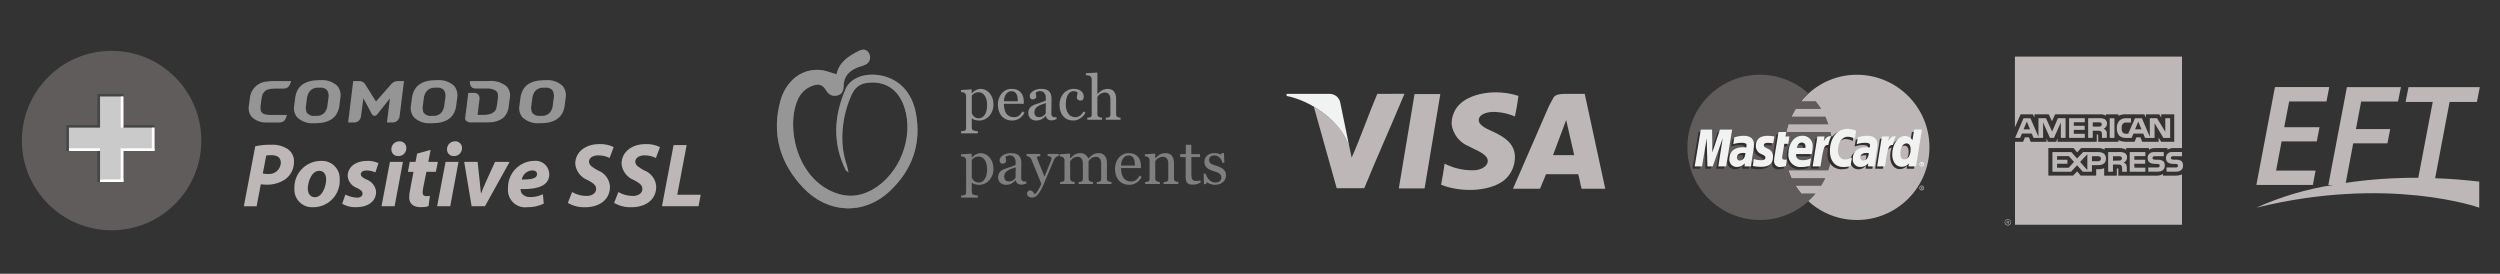 <?xml version="1.0" encoding="utf-8"?>
<!-- Generator: Adobe Illustrator 24.0.0, SVG Export Plug-In . SVG Version: 6.00 Build 0)  -->
<svg version="1.0" id="Layer_1" xmlns="http://www.w3.org/2000/svg" xmlns:xlink="http://www.w3.org/1999/xlink" x="0px" y="0px"
	 viewBox="0 0 1080 118.26" style="enable-background:new 0 0 1080 118.26;" xml:space="preserve">
<rect x="0" y="0" width="1080" height="118.26" fill="#333333" stroke="none"/>
<style type="text/css">
	.st0{fill:#BDB8B7;}
	.st1{fill:#605C5B;}
	.st2{fill:#FFFFFF;}
	.st3{fill:#332E2D;}
	.st4{fill:#F1F2F2;}
	.st5{fill:#959595;}
	.st6{fill:#949698;}
	.st7{fill:#979697;enable-background:new    ;}
	.st8{fill:#434748;}
	.st9{fill:#CBCACA;}
	.st10{enable-background:new    ;}
	.st11{fill:#979697;}
	.st12{fill:#7F7F7F;}
</style>
<g id="Group_400" transform="translate(220.268 3.857)">
	<g id="Group_399">
		<path id="Path_209" class="st0" d="M560.97,83.06c5.71,5.23,13.17,8.12,20.91,8.12c17.32,0,31.37-14.04,31.37-31.37
			s-14.04-31.37-31.37-31.37l0,0c-7.74-0.01-15.2,2.89-20.91,8.12c-12.84,11.73-13.75,31.65-2.02,44.49
			C559.59,81.75,560.27,82.42,560.97,83.06L560.97,83.06z"/>
		<path id="Path_210" class="st0" d="M608.91,77.31c0-0.56,0.45-1.01,1.01-1.01c0.56,0,1.01,0.45,1.01,1.01
			c0.03,0.56-0.39,1.04-0.95,1.07c-0.56,0.03-1.04-0.39-1.07-0.95C608.9,77.38,608.9,77.34,608.91,77.31z M609.92,78.07
			c0.42,0,0.77-0.34,0.77-0.76c0-0.42-0.34-0.77-0.76-0.77s-0.77,0.34-0.77,0.76c0,0,0,0.01,0,0.01
			C609.15,77.73,609.49,78.07,609.92,78.07z M609.78,77.74h-0.2v-0.89h0.37c0.08-0.01,0.15,0.01,0.22,0.05
			c0.07,0.05,0.11,0.13,0.11,0.22c0,0.1-0.07,0.19-0.16,0.22l0.17,0.4h-0.22l-0.14-0.35h-0.15v0.35v-0.5h0.11
			c0.05,0.01,0.09,0,0.13-0.02c0.03-0.03,0.04-0.06,0.05-0.1c0-0.04-0.02-0.07-0.05-0.09c-0.04-0.01-0.09-0.01-0.13,0h-0.11v0.73
			L609.78,77.74z"/>
		<path id="Path_211" class="st1" d="M571.05,56.5c-0.12-1.12-0.29-2.23-0.52-3.33h-19.09c0.23-1.12,0.53-2.23,0.89-3.32h17.28
			c-0.37-1.13-0.81-2.24-1.31-3.33h-14.63c0.53-1.14,1.13-2.26,1.8-3.33h11.04c-0.72-1.16-1.52-2.26-2.38-3.32h-6.31
			c0.96-1.18,2.01-2.3,3.14-3.33c-5.71-5.23-13.17-8.12-20.91-8.12c-17.32,0-31.37,14.04-31.37,31.37s14.04,31.37,31.37,31.37
			c7.74,0.01,15.2-2.89,20.91-8.12l0,0c1.14-1.02,2.19-2.13,3.15-3.32h-6.29c-0.87-1.05-1.66-2.16-2.38-3.32h11.03
			c0.67-1.07,1.27-2.17,1.8-3.32h-14.63c-0.5-1.08-0.94-2.19-1.32-3.32h17.26c0.36-1.09,0.67-2.2,0.91-3.33
			c0.23-1.08,0.4-2.2,0.52-3.33c0.11-1.11,0.17-2.22,0.17-3.33c0.01-1.09-0.04-2.18-0.16-3.27L571.05,56.5z"/>
		<path id="Path_212" class="st2" d="M608.91,67.1c0-0.56,0.46-1.01,1.02-1.01c0.56,0,1.01,0.46,1.01,1.02
			c0,0.56-0.46,1.01-1.02,1.01C609.36,68.11,608.9,67.66,608.91,67.1z M609.92,67.86c0.42,0,0.76-0.34,0.76-0.76c0,0,0,0,0,0
			c-0.03-0.42-0.39-0.74-0.81-0.71c-0.38,0.02-0.69,0.33-0.71,0.71C609.15,67.52,609.49,67.86,609.92,67.86L609.92,67.86z
			 M609.78,67.54h-0.2v-0.89h0.37c0.08-0.01,0.15,0.01,0.22,0.05c0.07,0.05,0.11,0.14,0.11,0.23c0,0.1-0.07,0.19-0.16,0.22l0.17,0.4
			h-0.22l-0.14-0.35h-0.15v0.35v-0.5h0.11c0.04,0.01,0.09,0.01,0.13,0c0.03-0.03,0.04-0.07,0.05-0.1c0-0.03-0.02-0.07-0.05-0.08
			c-0.04-0.02-0.09-0.02-0.13-0.02h-0.11v0.73L609.78,67.54z"/>
		<path id="Path_213" class="st3" d="M550.37,68.88c-0.82,0.26-1.68,0.41-2.55,0.42c-1.37,0.06-2.52-1-2.58-2.37
			c-0.01-0.16,0-0.31,0.02-0.47c0.01-0.39,0.04-0.77,0.09-1.16l0.2-1.27l0.16-1.02l1.46-8.82h3.27l-0.38,1.92h2.03l-0.47,3.27h-2.04
			l-0.91,5.27c-0.04,0.18-0.06,0.36-0.06,0.54c0,0.65,0.35,0.96,1.16,0.96c0.34,0,0.69-0.04,1.02-0.13l-0.43,2.86H550.37z"/>
		<path id="Path_214" class="st3" d="M560.83,68.75c-1.13,0.35-2.3,0.53-3.47,0.53c-2.87,0.31-5.45-1.77-5.75-4.64
			c-0.04-0.38-0.04-0.77,0-1.15c0-4.44,2.51-7.71,5.92-7.71c2.38-0.15,4.43,1.66,4.58,4.05c0.01,0.22,0.01,0.44-0.01,0.65
			c-0.02,1.08-0.16,2.15-0.42,3.2h-6.73c-0.02,0.13-0.03,0.27-0.03,0.41c0,1.5,1.01,2.26,2.96,2.26c1.22,0,2.42-0.28,3.52-0.82
			l-0.55,3.22L560.83,68.75z M558.8,61.06c0.02-0.27,0.03-0.49,0.03-0.65c0.09-0.82-0.5-1.57-1.32-1.66
			c-0.09-0.01-0.19-0.01-0.28-0.01c-1.07,0-1.84,0.82-2.15,2.32L558.8,61.06L558.8,61.06z"/>
		<path id="Path_215" class="st3" d="M524.54,69.03h-3.38l1.93-12.22l-4.32,12.22h-2.31l-0.28-12.15l-2.04,12.15h-3.28l2.64-15.91
			h4.87l0.14,9.85l3.28-9.85h5.35L524.54,69.03z"/>
		<path id="Path_216" class="st3" d="M532.66,63.28c-0.22-0.04-0.43-0.06-0.65-0.06c-1.92,0-2.89,0.74-2.89,1.96
			c-0.07,0.65,0.4,1.23,1.05,1.3c0.05,0.01,0.11,0.01,0.16,0.01c1.63,0,2.29-1.31,2.34-3.23L532.66,63.28z M535.33,69.03h-2.94
			l0.07-1.34c-0.82,1.11-2.17,1.71-3.55,1.57c-1.78-0.12-3.13-1.65-3.01-3.44c0-0.03,0-0.07,0.01-0.1c0.01-0.57,0.09-1.14,0.25-1.7
			c0.54-1.98,2.53-3.27,5.61-3.3c0.5-0.01,0.99,0.01,1.49,0.06c0.08-0.27,0.12-0.56,0.13-0.84c0-0.87-0.7-1.13-2.29-1.13
			c-0.94,0.01-1.88,0.14-2.79,0.39l-0.48,0.13l-0.2,0.06l0.47-2.91c1.26-0.43,2.59-0.67,3.92-0.69c2.91,0,4.45,1.31,4.45,3.8
			c0.04,0.86-0.02,1.71-0.17,2.56l-0.7,4.57l-0.11,0.83l-0.08,0.65l-0.07,0.46l-0.03,0.36L535.33,69.03z"/>
		<path id="Path_217" class="st3" d="M577.1,56.22c1.06,0.03,2.1,0.33,3.03,0.86l0.56-3.46c-0.31-0.12-0.39-0.16-0.82-0.33
			l-1.39-0.34c-0.5-0.12-1.01-0.18-1.52-0.17c-1.26-0.15-2.54,0.07-3.68,0.64c-0.75,0.46-1.43,1.04-2.02,1.7l-0.41-0.12l-3.44,2.46
			l0.17-1.39h-3.59l-2.06,12.93h3.38l1.24-6.96c0,0,0.48-0.95,0.71-1.26c0.4-0.63,1.14-0.95,1.88-0.82h0.23
			c-0.1,0.82-0.15,1.64-0.15,2.47c-0.44,3.32,1.89,6.37,5.21,6.81c0.27,0.04,0.55,0.05,0.82,0.05c1.01-0.01,2.02-0.17,2.99-0.47
			l0.6-3.62c-0.88,0.49-1.87,0.77-2.88,0.82c-1.96,0-3.16-1.45-3.16-3.88c0-3.49,1.78-5.95,4.3-5.95L577.1,56.22z"/>
		<path id="Path_218" class="st3" d="M605.68,53.13l-0.74,4.54c-0.63-1.12-1.81-1.82-3.1-1.81c-1.92,0.06-3.63,1.2-4.43,2.94v-0.02
			l-2.14-1.31l0.17-1.38h-3.59l-2.06,12.94h3.38l1.12-6.96c0,0,0.87-0.98,1.09-1.28c0.35-0.49,0.91-0.79,1.51-0.82
			c-0.42,1.24-0.63,2.54-0.61,3.86c0,3.22,1.68,5.37,4.14,5.37c1.2,0.02,2.35-0.51,3.12-1.43l-0.16,1.26h3.2l2.57-15.9L605.68,53.13
			L605.68,53.13z M601.56,66c-1.16,0-1.73-0.86-1.73-2.56c0-2.53,1.09-4.35,2.63-4.35c1.16,0,1.8,0.89,1.8,2.54
			C604.26,64.19,603.15,66,601.56,66L601.56,66z"/>
		<path id="Path_219" class="st3" d="M585.99,63.28c-0.22-0.04-0.43-0.06-0.65-0.06c-1.93,0-2.9,0.74-2.9,1.96
			c-0.07,0.65,0.41,1.23,1.06,1.3c0.05,0.01,0.11,0.01,0.16,0.01c1.63,0,2.29-1.31,2.34-3.23L585.99,63.28z M588.65,69.03h-2.94
			l0.07-1.34c-0.82,1.11-2.17,1.71-3.55,1.57c-1.81-0.09-3.21-1.64-3.11-3.46c0-0.03,0-0.06,0.01-0.1c0.02-3.07,2.3-4.97,5.96-4.97
			c0.5-0.02,0.99,0,1.49,0.06c0.08-0.27,0.12-0.56,0.13-0.84c0-0.87-0.7-1.14-2.29-1.14c-0.95,0.01-1.89,0.14-2.8,0.4l-0.47,0.13
			l-0.2,0.06l0.47-2.91c1.26-0.43,2.59-0.66,3.92-0.68c2.91,0,4.44,1.31,4.44,3.79c0.04,0.86-0.01,1.71-0.17,2.56l-0.7,4.57
			l-0.12,0.83l-0.08,0.65l-0.07,0.46l-0.03,0.36L588.65,69.03z"/>
		<path id="Path_220" class="st3" d="M542.4,58.87c0.85,0.01,1.7,0.07,2.54,0.2l0.48-2.98c-1-0.16-2.02-0.25-3.04-0.27
			c-3.77,0-5.02,2.03-5.02,4.42c0,1.6,1.01,3.02,2.52,3.54c1.37,0.65,1.6,0.76,1.6,1.36c0,0.8-0.7,1.26-2.04,1.26
			c-1.03,0-2.05-0.17-3.03-0.51l-0.39,2.98h0.07l0.62,0.13c0.29,0.06,0.59,0.1,0.88,0.13c0.81,0.08,1.49,0.12,1.93,0.12
			c3.75,0,5.31-1.46,5.31-4.31c0.04-1.62-0.99-3.09-2.53-3.59c-1.43-0.65-1.58-0.75-1.58-1.35S541.39,58.88,542.4,58.87L542.4,58.87
			z"/>
		<path id="Path_221" class="st4" d="M581.59,52.62l-0.56,3.46c-0.92-0.54-1.96-0.83-3.03-0.87c-2.52,0-4.29,2.45-4.29,5.96
			c0,2.41,1.19,3.88,3.16,3.88c1.01-0.04,2-0.32,2.88-0.82l-0.6,3.62c-0.97,0.3-1.98,0.46-2.99,0.47c-3.63,0-5.91-2.64-5.91-6.86
			c0-5.69,3.13-9.66,7.62-9.66c0.51,0,1.02,0.05,1.52,0.16l1.39,0.35c0.43,0.15,0.52,0.19,0.82,0.33V52.62z"/>
		<path id="Path_222" class="st4" d="M570.73,55c-0.11-0.02-0.22-0.03-0.33-0.04c-1.11,0-1.74,0.57-2.78,2.1l0.3-1.96h-3.07
			l-2.06,12.93h3.39c1.21-7.91,1.53-9.27,3.15-9.27c0.08-0.01,0.16-0.01,0.24,0c0.23-1.31,0.66-2.57,1.28-3.75l-0.12-0.03L570.73,55
			z"/>
		<path id="Path_223" class="st4" d="M551.23,67.88c-0.78,0.27-1.6,0.41-2.43,0.42c-1.36,0.12-2.57-0.9-2.68-2.26
			c-0.02-0.19-0.01-0.38,0.02-0.58c0-0.39,0.03-0.77,0.09-1.16l0.21-1.28l0.16-1.02l1.46-8.82h3.36l-0.39,1.92h1.72l-0.46,3.15
			h-1.73l-0.89,5.4c-0.04,0.17-0.07,0.35-0.07,0.53c0,0.65,0.35,0.96,1.16,0.96c0.31,0.01,0.61-0.03,0.9-0.12L551.23,67.88
			L551.23,67.88z"/>
		<path id="Path_224" class="st4" d="M538.24,59.19c-0.01,1.63,1.03,3.08,2.57,3.59c1.37,0.65,1.57,0.84,1.57,1.43
			c0,0.8-0.61,1.16-1.94,1.16c-1.03-0.01-2.06-0.18-3.04-0.51l-0.46,2.98l0.15,0.03l0.62,0.13c0.29,0.05,0.59,0.09,0.88,0.11
			c0.8,0.07,1.43,0.11,1.86,0.11c3.56,0,5.21-1.37,5.21-4.32c0.11-1.6-0.87-3.07-2.38-3.59c-1.43-0.65-1.58-0.8-1.58-1.4
			c0-0.71,0.57-1.06,1.66-1.06c0.81,0.01,1.62,0.08,2.42,0.2l0.48-2.99c-0.98-0.15-1.98-0.23-2.97-0.25
			C539.53,54.81,538.23,56.79,538.24,59.19L538.24,59.19z"/>
		<path id="Path_225" class="st4" d="M607.43,68.03h-3.21l0.17-1.26c-0.77,0.93-1.92,1.46-3.13,1.43c-2.46,0-4.08-2.13-4.08-5.38
			c0-4.3,2.52-7.94,5.51-7.94c1.31,0,2.53,0.67,3.23,1.78l0.74-4.55H610L607.43,68.03L607.43,68.03z M602.43,65
			c1.57,0,2.69-1.81,2.69-4.37c0-1.63-0.63-2.54-1.8-2.54c-1.54,0-2.63,1.81-2.63,4.35C600.68,64.13,601.28,65,602.43,65L602.43,65z
			"/>
		<path id="Path_226" class="st4" d="M561.57,67.76c-1.12,0.35-2.29,0.53-3.47,0.52c-2.82,0.36-5.4-1.63-5.77-4.46
			c-0.06-0.44-0.06-0.89,0-1.33c0-4.44,2.52-7.7,5.92-7.7c2.38-0.15,4.44,1.67,4.58,4.05c0.01,0.22,0.01,0.43-0.01,0.65
			c-0.02,1.08-0.16,2.15-0.41,3.2h-6.73c-0.02,0.13-0.03,0.27-0.04,0.4c0,1.51,1.01,2.26,2.97,2.26c1.22,0,2.42-0.28,3.51-0.82
			l-0.54,3.23H561.57z M559.67,60.05c0.03-0.27,0.03-0.49,0.03-0.65c0.1-0.82-0.49-1.57-1.31-1.67c-0.09-0.01-0.19-0.01-0.29-0.01
			c-1.07,0-1.84,0.83-2.15,2.32L559.67,60.05L559.67,60.05z"/>
		<path id="Path_227" class="st4" d="M525.41,68.03h-3.38l1.93-12.22l-4.33,12.22h-2.3l-0.29-12.16L515,68.03h-3.17l2.65-15.9h4.87
			l0.13,9.84l3.27-9.84h5.27L525.41,68.03z"/>
		<path id="Path_228" class="st4" d="M533.74,62.27c-0.25-0.04-0.5-0.05-0.75-0.06c-1.91,0-2.89,0.65-2.89,1.96
			c-0.07,0.65,0.39,1.24,1.05,1.32c0.05,0.01,0.11,0.01,0.16,0.01C532.69,65.5,533.68,64.18,533.74,62.27L533.74,62.27z
			 M536.2,68.03h-2.81l0.07-1.33c-0.86,1.06-2.18,1.65-3.55,1.57c-1.75-0.04-3.15-1.49-3.11-3.24c0-0.1,0.01-0.2,0.02-0.3
			c0-3.15,2.18-4.99,5.94-4.99c0.46,0.01,0.92,0.04,1.38,0.1c0.08-0.28,0.12-0.56,0.13-0.84c0-0.86-0.6-1.18-2.16-1.18
			c-0.95,0-1.89,0.12-2.81,0.36l-0.47,0.14l-0.33,0.08l0.48-2.92c1.31-0.43,2.67-0.66,4.04-0.68c2.9,0,4.43,1.31,4.43,3.79
			c-0.03,0.86-0.12,1.72-0.27,2.56l-0.71,4.57l-0.11,0.82l-0.08,0.65l-0.06,0.45l-0.03,0.37L536.2,68.03z"/>
		<path id="Path_229" class="st4" d="M587.05,62.27c-0.25-0.04-0.5-0.05-0.75-0.06c-1.92,0-2.89,0.65-2.89,1.96
			c-0.08,0.65,0.37,1.25,1.03,1.33c0.06,0.01,0.12,0.01,0.18,0.01C586,65.52,586.98,64.2,587.05,62.27L587.05,62.27z M589.51,68.03
			h-2.8l0.07-1.33c-0.86,1.06-2.19,1.65-3.55,1.57c-1.75-0.04-3.15-1.49-3.11-3.24c0-0.1,0.01-0.2,0.02-0.3
			c0-3.15,2.18-4.99,5.94-4.99c0.46,0.01,0.92,0.04,1.38,0.1c0.08-0.27,0.12-0.56,0.13-0.84c0-0.86-0.59-1.18-2.16-1.18
			c-0.95,0-1.89,0.12-2.8,0.36l-0.48,0.14l-0.31,0.08l0.47-2.92c1.31-0.43,2.67-0.66,4.04-0.68c2.91,0,4.45,1.31,4.45,3.79
			c-0.03,0.86-0.12,1.72-0.28,2.56l-0.71,4.57l-0.1,0.82l-0.09,0.65l-0.07,0.45l-0.04,0.37V68.03z"/>
		<path id="Path_230" class="st4" d="M598.59,55c-0.11-0.02-0.22-0.04-0.33-0.04c-1.11,0-1.74,0.58-2.78,2.11l0.29-1.96h-3.06
			l-2.06,12.93h3.38c1.2-7.91,1.53-9.27,3.16-9.27c0.07-0.01,0.15-0.01,0.22,0c0.24-1.31,0.68-2.57,1.31-3.75l-0.1-0.03L598.59,55z"
			/>
	</g>
</g>
<g id="Group_401" transform="translate(167.215 6.183)">
	<path id="Path_231" class="st0" d="M488.75,35.25c-0.38,3.08-0.89,6.05-1.52,8.89c-3.15-1.37-6.55-2.04-9.98-1.96
		c-2.56,0.17-5.59,1.16-5.64,3.47c-0.05,2.56,4.15,4.08,6.5,5.2c4.22,2.02,8.77,4.71,9.1,10.19c0.21,3.73-1.21,7.37-3.89,9.98
		c-5.92,5.59-19.02,6.18-27.98,2.61c0.56-2.99,1.07-6.03,1.52-9.11c4.15,2.12,8.79,3.09,13.44,2.82c2.38-0.3,5.28-1.68,5.2-4.13
		c-0.1-2.97-5.65-4.74-8.46-6.3c-3.85-1.65-6.56-5.18-7.15-9.32c-0.09-2.83,0.84-5.6,2.61-7.81
		C467.14,34.05,479.01,32.01,488.75,35.25z"/>
	<path id="Path_232" class="st0" d="M437.07,75.22l6.8-40.78h11.14l-6.8,40.77L437.07,75.22z"/>
	<path id="Path_233" class="st0" d="M427.77,34.37c-3.84,9.04-7.11,18.62-11.06,27.54l-1.16-5.35c0-0.02,0-0.04,0-0.07l0.2,0.96
		c-0.91-2.86-2.33-5.54-4.18-7.91c-0.06-0.07-0.09-0.12-0.15-0.2c-0.33-0.42-0.68-0.82-1.02-1.23c-0.21-0.25-0.43-0.49-0.65-0.74
		c-2.74-2.96-5.91-5.49-9.41-7.51l9.89,35.25h11.92c5.62-13.76,11.67-27.07,17.36-40.77C435.58,34.37,431.67,34.37,427.77,34.37z"/>
	<path id="Path_234" class="st4" d="M406.77,34.38h-18.18v0.88c10.47,2.04,23.69,10.82,27.15,22.19l-3.9-18.99
		C411.52,35.95,409.28,34.15,406.77,34.38z"/>
	<path id="Path_235" class="st0" d="M526.25,75.36h-10.18c-0.65-1.96-0.85-4.36-1.53-6.29h-13.87l-2.6,6.29h-11.68l15.18-34.91
		c0.67-1.53,1.88-3.62,2.39-4.57c0.76-1.41,3.74-1.52,5.02-1.52h8.41L526.25,75.36z M509.37,45.66l-5.67,15.16h9.15L509.37,45.66z"
		/>
</g>
<g id="Group_402" transform="translate(295.438 5.492)">
	<path id="Path_236" class="st0" d="M704.9,68.2h-17.07l2.39-12.6h15.18l1.2-6.15h-15.25l2.13-11.11h16.12l1.2-6.21h-23.46
		l-8.03,42.28h24.41L704.9,68.2z"/>
	<path id="Path_237" class="st0" d="M762.79,38.53h11.79l1.26-6.39h-30.8l-1.26,6.39h11.73l-6.25,32.79
		c-10.48-0.07-20.96,0.65-31.33,2.18l3.22-17.08h14.79l1.19-6.15h-14.8l2.25-11.91h15.93l1.26-6.21h-23.34l-8.03,42.27h1.91
		c-11.39,1.78-22.49,5.07-33,9.8c57.11-14.05,96.29,0,96.29,0V72.96c-6.66-0.78-13-1.24-19.05-1.47L762.79,38.53z"/>
</g>
<g id="Group_403" transform="translate(29.995 4.572)">
	<path id="Path_238" class="st5" d="M108.63,30.05h-0.88c-6.27,0.07-9.54,2.67-10.23,7.66l-0.41,3.24c-0.37,1.8,0.07,3.67,1.21,5.11
		c1.93,1.85,4.55,2.8,7.21,2.61h0.86c6.13-0.07,9.4-2.59,10.17-7.23l0,0l0.05-0.33l0.41-3.23c0.39-1.86-0.07-3.79-1.24-5.29
		c-1.93-1.82-4.53-2.74-7.17-2.53 M111.49,40.81c-0.09,1.1-0.47,2.16-1.09,3.07c-0.88,1.08-2.22,1.68-3.61,1.61h-0.98
		c-1.3,0.15-2.58-0.43-3.34-1.51c-0.37-0.96-0.46-2.01-0.25-3.03l0.38-2.94c0.09-1.33,0.64-2.58,1.55-3.55
		c0.91-0.81,2.11-1.23,3.34-1.16h0.9c1.09-0.11,2.17,0.29,2.92,1.08c0.64,1.04,0.84,2.29,0.57,3.48L111.49,40.81z"/>
	<path id="Path_239" class="st5" d="M159.1,30.05h-0.89c-6.27,0.07-9.54,2.67-10.23,7.66l-0.43,3.24c-0.37,1.8,0.08,3.67,1.22,5.11
		c1.92,1.85,4.54,2.8,7.21,2.61h0.89c6.13-0.07,9.4-2.59,10.16-7.23l0,0l0.05-0.33l0.41-3.23c0.39-1.86-0.06-3.79-1.23-5.29
		c-1.93-1.82-4.54-2.74-7.19-2.53 M161.95,40.81c-0.09,1.1-0.47,2.16-1.1,3.07c-0.87,1.08-2.21,1.68-3.59,1.61h-0.98
		c-1.3,0.15-2.59-0.43-3.34-1.51c-0.37-0.96-0.46-2.01-0.25-3.03l0.39-2.94c0.09-1.33,0.64-2.58,1.55-3.55
		c0.91-0.81,2.11-1.23,3.34-1.16h0.91c1.09-0.11,2.16,0.29,2.91,1.08c0.64,1.04,0.84,2.29,0.57,3.48L161.95,40.81z"/>
	<path id="Path_240" class="st5" d="M213.11,32.59c-1.93-1.82-4.54-2.74-7.19-2.53h-0.86c-6.27,0.07-9.54,2.67-10.23,7.65
		l-0.41,3.23c-0.38,1.8,0.07,3.67,1.21,5.11c1.93,1.85,4.55,2.8,7.21,2.61h0.88c6.13-0.07,9.4-2.61,10.17-7.24l0,0l0.05-0.33
		l0.41-3.23C214.74,36.03,214.29,34.09,213.11,32.59 M208.83,40.81c-0.09,1.1-0.47,2.16-1.1,3.07c-0.88,1.08-2.22,1.68-3.61,1.61
		h-0.96c-1.3,0.14-2.58-0.43-3.34-1.51c-0.37-0.96-0.46-2.01-0.26-3.03l0.39-2.94c0.09-1.32,0.62-2.58,1.52-3.55
		c0.92-0.81,2.12-1.23,3.34-1.16h0.91c1.09-0.11,2.16,0.29,2.92,1.08c0.64,1.04,0.84,2.29,0.58,3.48L208.83,40.81z"/>
	<path id="Path_241" class="st5" d="M174.9,35.55c0.17,0,0.33,0.01,0.49,0.04c0.47,0.08,0.89,0.31,1.21,0.65
		c0.45,0.53,0.65,1.23,0.56,1.92l-0.65,5.41l0,0l-0.18,1.39v0.1h3.02c0.25,0,0.5-0.02,0.75-0.06c1.35-0.13,3.55-0.69,4.19-2.43
		l0.06-0.15c0.15-0.49,0.26-0.98,0.33-1.49l0.25-1.89l0,0l0,0l0.12-0.88c0.1-0.66,0.11-1.34,0.05-2.01
		c-0.21-1.74-2.29-2.29-3.59-2.44c-0.25-0.03-0.5-0.05-0.74-0.05h-5.34l0,0c-0.5,0-1-0.12-1.44-0.36c-0.68-0.57-1.04-1.43-0.98-2.31
		v-0.55h0.58h6.53h0.86c2.9-0.33,5.81,0.55,8.03,2.44c1.14,1.41,1.59,3.24,1.23,5.02l-0.19,1.16l-0.2,1.77
		c-0.04,0.24-0.07,0.65-0.11,0.88c-0.14,1.03-0.48,2.03-0.98,2.94c-0.51,0.9-1.24,1.65-2.11,2.21c-0.3,0.19-0.61,0.35-0.93,0.49
		c-0.75,0.34-1.55,0.6-2.36,0.75c-0.41,0.07-0.82,0.11-1.24,0.14c-0.61,0.05-1.36,0.07-2.13,0.08h-5.4h-0.73
		c-0.92,0.1-1.83-0.17-2.55-0.75c-0.08-0.09-0.14-0.19-0.2-0.3c-0.15-0.32-0.2-0.69-0.15-1.04l0.65-5l0.7-5.69L174.9,35.55z"/>
	<path id="Path_242" class="st5" d="M93.93,45.07h-7.14c-0.79,0.02-1.57-0.07-2.34-0.26c-0.52-0.12-0.99-0.39-1.36-0.78
		c-0.23-0.29-0.39-0.62-0.47-0.98c0-0.03,0-0.07,0-0.11c-0.03-0.17-0.06-0.35-0.07-0.53c-0.03-0.52-0.01-1.04,0.07-1.56l0.36-2.73
		c0.04-0.3,0.1-0.6,0.17-0.9c0.02-0.07,0.05-0.17,0.08-0.29c0-0.02,0.01-0.05,0.02-0.07c0.06-0.22,0.13-0.44,0.22-0.65
		c0.02-0.06,0.04-0.1,0.07-0.16c0.08-0.16,0.17-0.32,0.26-0.48c0.09-0.14,0.18-0.26,0.29-0.38c0.45-0.51,1.03-0.89,1.68-1.1
		c0.9-0.28,1.85-0.41,2.8-0.38h3.93l0,0c0.53,0,1.06-0.13,1.54-0.37c0.38-0.24,0.71-0.55,0.96-0.93c0.04-0.06,0.07-0.14,0.11-0.2
		c0.22-0.37,0.38-0.77,0.5-1.19l0.16-0.56H87.8c-0.82,0.01-1.65,0.07-2.46,0.2c-3.92,0.21-7.08,3.28-7.4,7.19l-0.4,3.12
		c-0.36,1.74,0.07,3.54,1.17,4.93c1.69,1.64,3.98,2.52,6.34,2.45h5.4c0.6,0.01,1.19-0.08,1.75-0.29c0.49-0.3,0.88-0.73,1.14-1.24
		c0.07-0.12,0.14-0.26,0.2-0.4C93.71,45.99,93.84,45.54,93.93,45.07z"/>
	<path id="Path_243" class="st5" d="M125.99,45.48l-0.03,0.22c-0.1,0.75-0.46,1.43-1.03,1.93c-0.52,0.46-1.18,0.71-1.87,0.71h-2.66
		l0.25-2.04l0.1-0.81l1.84-15.03h2.19c1.05-0.14,2.1,0.26,2.79,1.07l4.85,7.73l6.88-7.8c0.79-0.74,1.86-1.11,2.94-1.01h2.29
		l-1.87,15.03l-0.03,0.22c-0.11,0.74-0.47,1.42-1.04,1.92c-0.52,0.45-1.18,0.7-1.87,0.7h-2.56l1.31-10.42l-5.41,6.83
		c-0.3,0.41-0.76,0.68-1.27,0.75h-0.04c-0.5-0.08-0.93-0.39-1.16-0.84l-3.61-6.77L125.99,45.48"/>
</g>
<g id="Group_404" transform="translate(29.344 12.663)">
	<path id="Path_244" class="st0" d="M80.93,50.51c2.26-0.47,4.56-0.69,6.86-0.65c2.46-0.13,4.91,0.49,7.01,1.76
		c1.88,1.23,2.97,3.36,2.86,5.6c0.04,2.9-1.28,5.64-3.56,7.42c-2.48,1.72-5.45,2.59-8.47,2.47c-0.94,0-1.72-0.12-2.31-0.16
		l-1.8,9.48H76L80.93,50.51z M84.18,62.3c0.72,0.14,1.46,0.21,2.2,0.2c2.8,0.29,5.3-1.75,5.58-4.54c0.01-0.09,0.02-0.17,0.02-0.26
		c0-2.51-1.8-3.33-4-3.33c-0.77-0.01-1.55,0.04-2.31,0.15L84.18,62.3z"/>
	<path id="Path_245" class="st0" d="M105.98,76.84c-4.18,0.31-7.82-2.82-8.14-7c-0.02-0.3-0.03-0.61-0.01-0.91
		c-0.32-6.35,4.57-11.76,10.92-12.07c0.17-0.01,0.34-0.01,0.51-0.01c4.2-0.29,7.85,2.88,8.14,7.08c0.02,0.28,0.02,0.55,0.01,0.83
		c0.36,6.31-4.46,11.71-10.76,12.07c-0.21,0.01-0.43,0.02-0.64,0.02H105.98z M106.72,72.53c3.06,0,4.83-4.51,4.83-7.76
		c0-1.8-0.78-3.64-3.02-3.64c-3.25,0-4.9,4.7-4.9,7.68c0,2.24,1.14,3.73,3.06,3.73h0.03L106.72,72.53z"/>
	<path id="Path_246" class="st0" d="M119.86,71.4c1.56,0.79,3.27,1.24,5.02,1.33c1.57,0,2.39-0.78,2.39-1.73s-0.62-1.6-2.39-2.46
		c-2.22-0.77-3.8-2.76-4.04-5.1c0-4,3.49-6.61,8.42-6.61c1.69-0.06,3.37,0.27,4.9,0.98l-1.33,4c-1.21-0.54-2.52-0.83-3.84-0.84
		c-1.49,0-2.47,0.63-2.47,1.69c0,0.78,0.78,1.45,2.31,2.16c2.35,0.78,4.03,2.85,4.3,5.3c0,4.39-3.72,6.78-8.82,6.74
		c-2.05,0.04-4.07-0.47-5.84-1.49L119.86,71.4z"/>
	<path id="Path_247" class="st0" d="M135.47,76.41l3.64-19.16h5.61l-3.59,19.16H135.47z M142.6,54.75
		c-1.53,0.05-2.81-1.15-2.87-2.68c0-0.09,0-0.17,0-0.26c-0.02-1.87,1.48-3.39,3.34-3.41c0.04,0,0.07,0,0.11,0
		c1.55-0.11,2.9,1.06,3.01,2.61c0.01,0.11,0.01,0.22,0,0.33c0.04,1.85-1.43,3.38-3.28,3.42c-0.1,0-0.19,0-0.29-0.01H142.6z"/>
	<path id="Path_248" class="st0" d="M156.67,52.08l-0.98,5.17h4.12l-0.86,4.31h-4.08l-1.31,6.47c-0.18,0.8-0.29,1.61-0.33,2.42
		c0,0.94,0.39,1.61,1.63,1.61c0.51,0.01,1.02-0.01,1.53-0.08l-0.62,4.43c-1.09,0.31-2.21,0.45-3.34,0.43
		c-3.41,0-5.01-1.72-5.01-4.15c0.01-1.19,0.15-2.37,0.43-3.53l1.44-7.59h-2.4l0.78-4.31h2.49l0.71-3.59L156.67,52.08z"/>
	<path id="Path_249" class="st0" d="M159.5,76.41l3.64-19.16h5.6l-3.59,19.16H159.5z M166.64,54.75c-1.53,0.05-2.81-1.15-2.87-2.68
		c0-0.09,0-0.17,0-0.26c-0.02-1.86,1.47-3.39,3.33-3.42c0.04,0,0.08,0,0.12,0c1.55-0.11,2.9,1.06,3.01,2.61
		c0.01,0.11,0.01,0.22,0,0.33c0.04,1.85-1.43,3.38-3.28,3.42c-0.1,0-0.19,0-0.29-0.01H166.64z"/>
	<path id="Path_250" class="st0" d="M176.99,57.25l0.9,8.38c0.2,2.36,0.39,3.8,0.51,5.23h0.11c0.51-1.37,1.1-2.82,2.16-5.18
		l3.84-8.42h6.31l-10.66,19.16h-5.76l-3.21-19.16L176.99,57.25z"/>
	<path id="Path_251" class="st0" d="M205.56,75.32c-2.23,1.04-4.67,1.57-7.13,1.53c-4.08,0.5-7.79-2.4-8.29-6.48
		c-0.07-0.54-0.07-1.08-0.02-1.63c-0.22-6.35,4.74-11.69,11.1-11.91c0.02,0,0.05,0,0.07,0c3.24-0.42,6.2,1.87,6.61,5.11
		c0.03,0.22,0.04,0.43,0.05,0.65c0,4.86-4.74,6.62-12.42,6.43c0.01,0.69,0.22,1.37,0.59,1.96c0.92,1.05,2.29,1.61,3.69,1.49
		c1.86,0.01,3.7-0.41,5.37-1.22L205.56,75.32z M202.66,62.54c0-0.94-0.78-1.6-2.08-1.6c-2.24,0.1-4.11,1.74-4.51,3.95
		c4.39,0.04,6.59-0.55,6.59-2.32V62.54z"/>
	<path id="Path_252" class="st0" d="M217.8,70.3c1.89,1.1,4.04,1.69,6.23,1.69c2.15,0,4.15-1.02,4.15-3.06
		c0-1.53-1.14-2.47-3.57-3.76c-3-1.11-5.11-3.83-5.45-7.01c0-5.34,4.63-8.58,10.39-8.58c2.15-0.09,4.28,0.36,6.21,1.31l-1.76,4.7
		c-1.52-0.77-3.2-1.16-4.9-1.14c-2.63,0-4,1.31-4,2.74c0,1.57,1.61,2.51,3.84,3.76c2.98,1.09,5.04,3.84,5.23,7.01
		c0,5.88-4.86,8.9-10.69,8.9c-2.63,0.1-5.24-0.54-7.51-1.87L217.8,70.3z"/>
	<path id="Path_253" class="st0" d="M237.8,70.3c1.89,1.11,4.04,1.69,6.23,1.69c2.16,0,4.15-1.02,4.15-3.06
		c0-1.53-1.14-2.47-3.57-3.76c-3-1.11-5.11-3.83-5.45-7.01c0-5.34,4.62-8.58,10.39-8.58c2.15-0.09,4.28,0.36,6.21,1.31l-1.76,4.7
		c-1.52-0.77-3.2-1.16-4.9-1.14c-2.61,0-4,1.31-4,2.74c0,1.57,1.6,2.51,3.84,3.76c2.98,1.09,5.02,3.85,5.21,7.01
		c0,5.88-4.85,8.9-10.69,8.9c-2.63,0.1-5.24-0.54-7.51-1.87L237.8,70.3z"/>
	<path id="Path_254" class="st0" d="M261.64,50h5.65l-4.06,21.47h10.13l-0.94,4.94h-15.79L261.64,50z"/>
</g>
<g id="Group_405" transform="translate(5.536 6.737)">
	<path id="Path_255" class="st6" d="M36.56,49.52V36.08h10.06v-1.12H35.44V48.4H22.01v11.17h1.13V49.52H36.56z"/>
	<rect id="Rectangle_154" x="46.62" y="48.4" class="st6" width="13.43" height="1.12"/>
	<rect id="Rectangle_155" x="35.44" y="59.57" class="st6" width="1.12" height="13.43"/>
	<path id="Path_256" class="st6" d="M46.62,59.57h13.43V49.52H46.62V36.08H36.56v13.44H23.13v10.05h13.43V73h10.06V59.57z"/>
	<rect id="Rectangle_156" x="46.62" y="58.45" class="st6" width="13.43" height="1.12"/>
	<rect id="Rectangle_157" x="23.13" y="58.45" class="st6" width="13.42" height="1.12"/>
	<rect id="Rectangle_158" x="36.56" y="71.88" class="st6" width="10.06" height="1.12"/>
	<rect id="Rectangle_159" x="58.93" y="49.52" class="st6" width="1.12" height="10.05"/>
	<rect id="Rectangle_160" x="45.49" y="58.45" class="st6" width="1.13" height="14.55"/>
	<rect id="Rectangle_161" x="45.49" y="36.08" class="st6" width="1.13" height="13.43"/>
</g>
<circle id="Ellipse_21" class="st1" cx="48.21" cy="60.72" r="38.76"/>
<path class="st1" d="M361.37,32.12c-2.48-0.7-4.57-1.63-6.74-1.85c-8.87-0.88-15.27,5.34-17.46,13.23
	c-3.96,14.27-0.21,27.07,9.84,37.66c10.69,11.25,26.25,11.84,37.32,1.48c9.61-8.99,13.8-20.3,11.39-33.5
	c-1.75-9.57-7.7-15.48-16.24-16.68c-6.23-0.87-12.13,1.34-14.14,5.93c-5.07,11.61-5.77,23.34-0.03,35.02
	c0.13,0.27,0.48,0.43,1.25,1.09c-0.34-1.48-0.46-2.33-0.74-3.14c-1.55-4.53-2.14-9.17-1.89-13.94c0.29-5.74,1.61-11.24,3.97-16.46
	c1.25-2.76,3.2-4.64,6.46-5.11c7.79-1.13,13.76,2.63,16.35,10.54c4.24,12.96-2.09,29.07-14.05,35.69c-5.14,2.84-10.44,3.31-16,1.18
	c-16.73-6.39-21.13-28.68-16.06-40.1c1.2-2.71,3.17-4.83,6.01-5.95c3.15-1.24,4.67-0.78,6.47,2.09c1.16,1.84,2.77,2.41,4.74,1.93
	c1.94-0.47,2.57-1.98,2.59-3.83c0.04-4.23,2.33-6.82,6.14-8.28c1.05-0.4,2.16-0.66,3.18-1.11c1.95-0.86,2.69-2.94,1.77-4.79
	c-0.89-1.79-2.41-2.24-4.46-1.22C366.54,24.2,362.5,26.89,361.37,32.12z"/>
<path class="st7" d="M361.37,32.12c1.13-5.23,5.16-7.91,9.66-10.14c2.04-1.01,3.57-0.56,4.46,1.22c0.92,1.85,0.19,3.94-1.77,4.79
	c-1.03,0.45-2.13,0.71-3.18,1.11c-3.81,1.45-6.1,4.05-6.14,8.28c-0.02,1.86-0.65,3.36-2.59,3.83c-1.97,0.48-3.58-0.09-4.74-1.93
	c-1.8-2.86-3.32-3.33-6.47-2.09c-2.84,1.12-4.81,3.24-6.01,5.95c-5.07,11.42-0.67,33.71,16.06,40.1c5.56,2.12,10.86,1.66,16-1.18
	c11.96-6.62,18.29-22.73,14.05-35.69c-2.59-7.91-8.55-11.67-16.35-10.54c-3.26,0.47-5.21,2.36-6.46,5.11
	c-2.37,5.23-3.68,10.72-3.97,16.46c-0.24,4.77,0.34,9.42,1.89,13.94c0.28,0.8,0.4,1.66,0.74,3.14c-0.77-0.66-1.12-0.82-1.25-1.09
	c-5.74-11.67-5.04-23.41,0.03-35.02c2.01-4.59,7.91-6.81,14.14-5.93c8.54,1.2,14.49,7.11,16.24,16.68
	c2.41,13.2-1.78,24.51-11.39,33.5c-11.07,10.36-26.63,9.77-37.32-1.48c-10.05-10.58-13.81-23.39-9.84-37.66
	c2.19-7.89,8.59-14.1,17.46-13.23C356.8,30.48,358.9,31.42,361.37,32.12z"/>
<g id="Group_406" transform="translate(262.163 1.461)">
	<path id="Path_257" class="st0" d="M605.77,95.2h-0.25c0-0.13-0.03-0.33-0.03-0.35c0-0.02,0-0.19-0.19-0.19h-0.38v0.54h-0.16v-1.26
		h0.54c0.22,0,0.41,0.07,0.41,0.28c0.01,0.12-0.04,0.24-0.13,0.33c0.08,0.06,0.12,0.15,0.13,0.25v0.22c0,0.07,0,0.07,0.06,0.07
		L605.77,95.2L605.77,95.2z M605.52,94.28c0-0.16-0.09-0.16-0.16-0.16h-0.44v0.35h0.38C605.43,94.47,605.52,94.41,605.52,94.28
		 M606.57,94.53c-0.01-0.75-0.63-1.34-1.37-1.33c-0.01,0-0.01,0-0.02,0c-0.73,0-1.32,0.6-1.33,1.33c-0.04,0.75,0.54,1.39,1.29,1.42
		c0.75,0.04,1.39-0.54,1.42-1.29C606.57,94.62,606.57,94.58,606.57,94.53 M606.38,94.53c0,0.63-0.52,1.14-1.16,1.14
		c-0.01,0-0.03,0-0.04,0c-0.61,0.02-1.12-0.45-1.14-1.05c0-0.03,0-0.06,0-0.08c0-0.63,0.51-1.14,1.14-1.14c0,0,0,0,0,0
		C605.82,93.39,606.35,93.89,606.38,94.53"/>
	<path id="Path_258" class="st0" d="M680.92,70.05c0,1.81-1.17,2.65-3.22,2.65h-3.92v-1.81h3.92c0.28,0.03,0.56-0.04,0.79-0.19
		c0.15-0.14,0.24-0.33,0.25-0.54c0-0.23-0.09-0.44-0.25-0.6c-0.21-0.16-0.47-0.23-0.73-0.19c-1.86-0.07-4.23,0.07-4.23-2.63
		c0-1.41,1.14-2.55,2.55-2.55c0.12,0,0.24,0.01,0.36,0.03h4.04v1.8h-3.73c-0.27-0.04-0.54,0-0.78,0.13c-0.2,0.16-0.32,0.4-0.33,0.65
		c-0.01,0.27,0.16,0.51,0.41,0.6c0.26,0.08,0.52,0.12,0.79,0.13h1.1c0.84-0.07,1.68,0.17,2.37,0.65c0.41,0.52,0.63,1.18,0.6,1.85
		 M672.39,68.19c-0.69-0.49-1.53-0.72-2.37-0.65h-1.1c-0.27-0.01-0.53-0.05-0.79-0.13c-0.25-0.09-0.42-0.33-0.41-0.6
		c-0.02-0.26,0.11-0.51,0.33-0.65c0.24-0.12,0.52-0.17,0.79-0.13h3.73v-1.81h-4.05c-2.18,0-2.9,1.33-2.9,2.53
		c0,2.69,2.37,2.56,4.25,2.61c0.26-0.03,0.52,0.04,0.73,0.2c0.17,0.16,0.26,0.38,0.25,0.6c-0.01,0.21-0.1,0.4-0.25,0.54
		c-0.24,0.15-0.51,0.21-0.79,0.19h-3.92v1.8h3.92c2.06,0,3.22-0.85,3.22-2.66c0.03-0.67-0.19-1.32-0.6-1.84 M664.63,70.96h-4.76
		v-1.7h4.68v-1.71h-4.68V66h4.76v-1.77h-6.75v8.5h6.75V70.96z M655.71,64.63c-0.79-0.34-1.65-0.48-2.5-0.41h-4.64v8.5h2.06v-3.1
		h2.18c0.73,0,1.14,0.07,1.45,0.38c0.29,0.52,0.41,1.12,0.35,1.71v1.01h2.02v-1.63c0.05-0.54-0.06-1.08-0.33-1.56
		c-0.26-0.34-0.63-0.6-1.04-0.73c0.91-0.37,1.49-1.27,1.45-2.25c0.09-0.77-0.3-1.52-0.98-1.89 M644.21,64.23h-6.47l-2.61,2.79
		l-2.47-2.79h-8.17v8.5h8.05l2.59-2.79l2.49,2.79h3.92v-2.85h2.56c1.74,0,3.51-0.48,3.51-2.85c0-2.31-1.8-2.79-3.38-2.79
		 M654.09,67.77c-0.31,0.11-0.65,0.15-0.98,0.13l-2.46,0.07v-1.93h2.46c0.34-0.04,0.67,0.02,0.98,0.16
		c0.27,0.14,0.43,0.43,0.41,0.73C654.51,67.25,654.36,67.57,654.09,67.77 M644.24,68.18h-2.68v-2.15h2.68c0.73,0,1.2,0.29,1.2,1.02
		c0.04,0.59-0.41,1.1-1,1.14C644.37,68.19,644.3,68.18,644.24,68.18 M636.44,68.5l3.13-3.33v6.84L636.44,68.5z M631.51,71h-5.02
		v-1.74h4.48v-1.71h-4.48V66h5.08l2.24,2.47L631.51,71z M675.34,58.12h-2.91l-3.82-6.36v6.36h-4.1l-0.79-1.87h-4.23l-0.79,1.87
		h-2.37c-1.07,0.06-2.13-0.28-2.97-0.95c-0.75-0.9-1.12-2.06-1.04-3.23c-0.1-1.21,0.3-2.41,1.1-3.32c0.85-0.74,1.97-1.09,3.09-0.98
		h1.92v1.83h-1.92c-0.57-0.05-1.13,0.12-1.58,0.48c-0.42,0.55-0.61,1.24-0.54,1.93c-0.07,0.72,0.12,1.43,0.54,2.02
		c0.4,0.3,0.89,0.44,1.39,0.41h0.91l2.91-6.68h3l3.41,8v-8.02h3.13l3.57,5.88v-5.88h2.08L675.34,58.12L675.34,58.12z M651.28,49.62
		h-2.05v8.48h2.05V49.62z M646.99,49.99c-0.76-0.34-1.6-0.47-2.43-0.38h-4.64v8.48h1.99v-3.06h2.18c0.53-0.07,1.07,0.05,1.52,0.35
		c0.26,0.5,0.36,1.07,0.29,1.63v1.08h2.08v-1.68c0.06-0.54-0.07-1.08-0.38-1.52c-0.26-0.32-0.6-0.57-0.98-0.73
		c0.9-0.38,1.47-1.27,1.45-2.25C648.11,51.11,647.69,50.36,646.99,49.99 M638.47,56.34h-4.74v-1.71h4.68v-1.75h-4.68v-1.52h4.74
		v-1.75h-6.79v8.48h6.79V56.34z M630.16,49.61h-3.31l-2.49,5.76l-2.66-5.76h-3.25v8l-3.47-7.99h-2.99l-3.63,8.48h2.18l0.76-1.87
		h4.26l0.75,1.87h4.14v-6.65l2.97,6.65h1.73l2.97-6.65v6.65h2.05L630.16,49.61L630.16,49.61z M662.96,54.41l-1.39-3.35l-1.39,3.35
		H662.96z M645.41,53.05c-0.31,0.16-0.66,0.23-1.01,0.19h-2.5v-1.86h2.5c0.34-0.03,0.69,0.02,1.01,0.13
		c0.26,0.17,0.41,0.47,0.38,0.78C645.82,52.6,645.68,52.9,645.41,53.05 M612.01,54.42l1.42-3.35l1.39,3.35H612.01z M680.42,23
		h-72.14v30.56l2.47-5.64h5.26l0.73,1.4v-1.4h6.16l1.39,3.01l1.36-3.01h19.64c0.82-0.06,1.63,0.17,2.29,0.65v-0.65h5.4v0.65
		c1.05-0.5,2.21-0.73,3.38-0.65h7.8l0.73,1.4v-1.4h5.74l0.86,1.4v-1.4h5.62v11.87h-5.65l-1.11-1.81v1.81h-7.07l-0.79-1.93h-1.73
		l-0.78,1.93h-3.7c-1.13,0.02-2.24-0.23-3.25-0.73v0.73h-8.78v-2.72c0-0.38-0.07-0.44-0.33-0.44h-0.28v3.17h-16.93v-1.52l-0.6,1.52
		h-3.57l-0.6-1.45v1.45h-6.86l-0.73-1.93h-1.74l-0.78,1.93h-3.51v35.81h72.14V73.88c-0.93,0.37-1.93,0.56-2.94,0.54h-5.27v-0.73
		c-0.81,0.51-1.76,0.76-2.72,0.73h-16.57v-2.72c0-0.38-0.07-0.38-0.38-0.38h-0.28v3.1h-5.46v-3.23c-0.9,0.36-1.88,0.52-2.85,0.44
		h-0.6v2.78h-6.66l-1.57-1.84l-1.74,1.84h-10.7v-11.9h10.89l1.56,1.84l1.7-1.84h7.32c1-0.08,2,0.18,2.84,0.73v-0.73h6.53
		c0.98-0.02,1.94,0.23,2.78,0.73v-0.73h9.85v0.73c0.73-0.5,1.61-0.76,2.5-0.73h5.5v0.73c0.76-0.5,1.65-0.75,2.56-0.73h3.72V23
		H680.42z"/>
</g>
<g id="Group_407" transform="translate(5.88 6.397)">
	<path id="Path_259" class="st8" d="M37.34,48.75V35.31H47.4v-1.12H36.22v13.43H22.79V58.8h1.13V48.75H37.34z"/>
	<rect id="Rectangle_163" x="47.4" y="47.63" class="st8" width="13.43" height="1.12"/>
	<rect id="Rectangle_164" x="36.22" y="58.8" class="st8" width="1.12" height="13.43"/>
	<path id="Path_260" class="st9" d="M47.4,58.8h13.43V48.75H47.4V35.31H37.34v13.44H23.91V58.8h13.43v13.43H47.4V58.8z"/>
	<rect id="Rectangle_165" x="47.4" y="57.68" class="st2" width="13.43" height="1.12"/>
	<rect id="Rectangle_166" x="23.91" y="57.68" class="st2" width="13.42" height="1.12"/>
	<rect id="Rectangle_167" x="37.34" y="71.11" class="st2" width="10.06" height="1.12"/>
	<rect id="Rectangle_168" x="59.71" y="48.75" class="st2" width="1.12" height="10.05"/>
	<rect id="Rectangle_169" x="46.27" y="57.68" class="st2" width="1.13" height="14.55"/>
	<rect id="Rectangle_170" x="46.27" y="35.31" class="st2" width="1.13" height="13.43"/>
</g>
<g class="st10">
	<path class="st11" d="M427.54,40.29c0.52,0.61,0.92,1.33,1.2,2.14c0.29,0.81,0.43,1.74,0.43,2.78c0,1.03-0.17,1.96-0.51,2.81
		s-0.79,1.57-1.36,2.17c-0.59,0.61-1.24,1.07-1.96,1.4c-0.72,0.32-1.48,0.49-2.29,0.49c-0.78,0-1.42-0.09-1.92-0.26
		c-0.5-0.18-0.91-0.38-1.22-0.62h-0.11v3.91c0,0.32,0.06,0.58,0.18,0.79c0.12,0.21,0.31,0.37,0.57,0.46
		c0.21,0.08,0.51,0.16,0.9,0.23c0.39,0.07,0.71,0.12,0.97,0.13v0.87h-7.25V56.7c0.27-0.02,0.54-0.04,0.79-0.07s0.48-0.07,0.68-0.13
		c0.26-0.09,0.45-0.24,0.55-0.46c0.11-0.22,0.16-0.48,0.16-0.78V41.46c0-0.26-0.07-0.52-0.2-0.76c-0.13-0.25-0.3-0.44-0.51-0.59
		c-0.16-0.1-0.38-0.19-0.66-0.24s-0.55-0.09-0.82-0.11v-0.87l4.42-0.29l0.18,0.16v1.46l0.11,0.03c0.46-0.53,1.02-0.97,1.7-1.32
		c0.68-0.35,1.35-0.53,2.01-0.53c0.81,0,1.55,0.17,2.22,0.51S427.06,39.71,427.54,40.29z M425.4,49.62c0.35-0.54,0.61-1.18,0.78-1.9
		c0.17-0.72,0.25-1.52,0.25-2.41c0-0.65-0.07-1.31-0.21-1.99c-0.14-0.68-0.36-1.26-0.66-1.76c-0.3-0.51-0.69-0.92-1.17-1.24
		s-1.06-0.47-1.74-0.47c-0.65,0-1.2,0.14-1.66,0.43c-0.46,0.29-0.85,0.63-1.18,1.02v7.67c0.08,0.24,0.21,0.48,0.39,0.74
		c0.18,0.25,0.38,0.47,0.6,0.66c0.27,0.22,0.57,0.4,0.88,0.53c0.32,0.14,0.7,0.2,1.16,0.2c0.49,0,0.97-0.13,1.42-0.39
		C424.71,50.46,425.09,50.09,425.4,49.62z"/>
	<path class="st11" d="M442.61,48.67c-0.54,1.04-1.27,1.86-2.19,2.47s-1.96,0.92-3.15,0.92c-1.04,0-1.96-0.18-2.74-0.55
		c-0.79-0.37-1.43-0.87-1.94-1.5c-0.51-0.63-0.89-1.37-1.14-2.21s-0.38-1.73-0.38-2.67c0-0.84,0.13-1.67,0.4-2.48
		c0.27-0.81,0.66-1.54,1.18-2.19c0.5-0.62,1.12-1.13,1.86-1.51c0.74-0.38,1.57-0.57,2.49-0.57c0.95,0,1.76,0.15,2.44,0.45
		s1.22,0.71,1.65,1.22c0.4,0.49,0.7,1.07,0.9,1.74c0.2,0.67,0.3,1.39,0.3,2.17v0.87h-8.6c0,0.85,0.08,1.63,0.24,2.32
		c0.16,0.69,0.42,1.31,0.77,1.83c0.34,0.51,0.79,0.91,1.34,1.21c0.55,0.29,1.21,0.44,1.97,0.44c0.78,0,1.45-0.18,2.02-0.55
		s1.11-1.03,1.64-1.98L442.61,48.67z M439.7,43.72c0-0.49-0.04-1.01-0.12-1.57c-0.08-0.56-0.22-1.03-0.4-1.4
		c-0.2-0.4-0.48-0.73-0.83-0.98c-0.35-0.25-0.8-0.38-1.36-0.38c-0.92,0-1.69,0.38-2.3,1.15c-0.61,0.77-0.94,1.83-0.99,3.2H439.7z"/>
	<path class="st11" d="M456.41,51.49c-0.41,0.15-0.77,0.27-1.09,0.36s-0.66,0.14-1.06,0.14c-0.68,0-1.23-0.16-1.64-0.48
		c-0.41-0.32-0.67-0.79-0.78-1.4h-0.08c-0.57,0.63-1.18,1.11-1.84,1.45c-0.65,0.33-1.44,0.5-2.36,0.5c-0.97,0-1.77-0.3-2.4-0.9
		s-0.94-1.38-0.94-2.34c0-0.5,0.07-0.95,0.21-1.34c0.14-0.4,0.35-0.75,0.63-1.07c0.22-0.26,0.51-0.5,0.87-0.7
		c0.36-0.21,0.7-0.37,1.01-0.49c0.39-0.15,1.2-0.43,2.4-0.83c1.21-0.4,2.02-0.72,2.44-0.95v-1.3c0-0.11-0.02-0.33-0.07-0.66
		s-0.15-0.63-0.31-0.92c-0.18-0.32-0.42-0.61-0.74-0.85c-0.32-0.24-0.77-0.36-1.36-0.36c-0.4,0-0.78,0.07-1.13,0.2
		c-0.35,0.14-0.59,0.28-0.73,0.43c0,0.18,0.04,0.43,0.12,0.78s0.12,0.66,0.12,0.95c0,0.31-0.14,0.59-0.41,0.84
		c-0.28,0.25-0.66,0.38-1.15,0.38c-0.44,0-0.76-0.16-0.97-0.47c-0.21-0.31-0.31-0.66-0.31-1.05c0-0.4,0.14-0.79,0.43-1.16
		c0.28-0.37,0.66-0.7,1.11-0.99c0.4-0.25,0.87-0.45,1.44-0.62c0.56-0.17,1.11-0.26,1.65-0.26c0.74,0,1.38,0.05,1.93,0.15
		c0.55,0.1,1.05,0.32,1.49,0.65c0.45,0.32,0.79,0.77,1.02,1.32c0.23,0.56,0.35,1.27,0.35,2.15c0,1.25-0.01,2.37-0.04,3.34
		c-0.03,0.97-0.04,2.03-0.04,3.18c0,0.34,0.06,0.61,0.18,0.82c0.12,0.2,0.3,0.37,0.55,0.51c0.13,0.08,0.34,0.12,0.63,0.13
		s0.58,0.01,0.88,0.01V51.49z M451.81,44.54c-0.75,0.22-1.4,0.44-1.96,0.65c-0.56,0.21-1.08,0.47-1.57,0.79
		c-0.44,0.3-0.79,0.65-1.04,1.06c-0.25,0.41-0.38,0.9-0.38,1.46c0,0.73,0.19,1.27,0.57,1.61c0.38,0.34,0.87,0.51,1.45,0.51
		c0.62,0,1.17-0.15,1.65-0.46c0.47-0.3,0.87-0.66,1.2-1.08L451.81,44.54z"/>
	<path class="st11" d="M463.7,52.07c-1.88,0-3.35-0.62-4.41-1.87c-1.06-1.25-1.59-2.92-1.59-5.01c0-0.91,0.14-1.77,0.43-2.56
		c0.29-0.79,0.7-1.52,1.24-2.17c0.52-0.62,1.17-1.13,1.95-1.51c0.78-0.38,1.63-0.57,2.55-0.57c1.27,0,2.31,0.31,3.11,0.91
		c0.8,0.61,1.2,1.44,1.2,2.49c0,0.44-0.1,0.83-0.32,1.16c-0.21,0.34-0.56,0.51-1.04,0.51c-0.52,0-0.92-0.13-1.2-0.39
		c-0.29-0.26-0.43-0.56-0.43-0.88c0-0.39,0.05-0.8,0.16-1.21c0.1-0.42,0.17-0.72,0.18-0.91c-0.16-0.27-0.39-0.45-0.7-0.54
		c-0.31-0.09-0.65-0.14-1-0.14c-0.42,0-0.82,0.09-1.2,0.27c-0.38,0.18-0.75,0.51-1.11,0.99c-0.32,0.44-0.59,1.03-0.79,1.78
		c-0.2,0.75-0.3,1.64-0.3,2.67c0,1.63,0.36,2.96,1.08,3.99c0.72,1.03,1.67,1.55,2.85,1.55c0.85,0,1.56-0.21,2.14-0.62
		s1.11-1.04,1.6-1.87l0.84,0.55c-0.58,1.04-1.34,1.86-2.29,2.46C465.69,51.76,464.71,52.07,463.7,52.07z"/>
	<path class="st11" d="M484.06,51.72h-6.38v-0.87c0.2-0.02,0.43-0.04,0.67-0.05s0.45-0.05,0.61-0.11c0.25-0.08,0.43-0.22,0.55-0.41
		c0.12-0.2,0.18-0.45,0.18-0.77v-6.67c0-0.92-0.22-1.63-0.65-2.13c-0.44-0.5-0.97-0.75-1.59-0.75c-0.46,0-0.88,0.07-1.27,0.22
		c-0.39,0.14-0.74,0.32-1.05,0.53c-0.3,0.22-0.53,0.44-0.69,0.66c-0.16,0.22-0.28,0.4-0.37,0.55v7.46c0,0.3,0.06,0.54,0.18,0.74
		c0.12,0.19,0.3,0.34,0.55,0.45c0.19,0.09,0.39,0.15,0.6,0.2s0.43,0.07,0.68,0.09v0.87h-6.36v-0.87c0.2-0.02,0.41-0.04,0.63-0.06
		c0.22-0.02,0.4-0.06,0.55-0.1c0.24-0.08,0.43-0.22,0.55-0.42c0.12-0.2,0.18-0.45,0.18-0.77V34.39c0-0.3-0.07-0.6-0.2-0.9
		c-0.14-0.3-0.31-0.52-0.53-0.67c-0.16-0.11-0.44-0.2-0.84-0.24s-0.72-0.08-0.97-0.1v-0.84l4.8-0.29l0.18,0.2v9.06h0.05
		c0.29-0.29,0.55-0.55,0.79-0.77c0.24-0.22,0.55-0.46,0.94-0.7c0.33-0.21,0.73-0.39,1.18-0.53c0.45-0.14,0.96-0.21,1.52-0.21
		c1.16,0,2.05,0.37,2.68,1.1c0.62,0.73,0.94,1.79,0.94,3.17v6.75c0,0.31,0.05,0.55,0.17,0.74c0.11,0.19,0.29,0.34,0.55,0.44
		c0.2,0.08,0.39,0.14,0.55,0.18c0.16,0.04,0.38,0.07,0.64,0.09V51.72z"/>
</g>
<g class="st10">
	<path class="st12" d="M427.54,68.06c0.52,0.61,0.92,1.33,1.2,2.14s0.43,1.74,0.43,2.78c0,1.03-0.17,1.96-0.51,2.81
		s-0.79,1.57-1.36,2.17c-0.59,0.61-1.24,1.07-1.96,1.4c-0.72,0.32-1.48,0.49-2.29,0.49c-0.78,0-1.42-0.09-1.92-0.26
		s-0.91-0.38-1.22-0.62h-0.11v3.91c0,0.32,0.06,0.58,0.18,0.79c0.12,0.21,0.31,0.37,0.57,0.46c0.21,0.08,0.51,0.16,0.9,0.23
		c0.39,0.07,0.71,0.12,0.97,0.12v0.87h-7.25v-0.87c0.27-0.02,0.54-0.04,0.79-0.07s0.48-0.07,0.68-0.13
		c0.26-0.09,0.45-0.24,0.55-0.46s0.16-0.48,0.16-0.78V69.23c0-0.26-0.07-0.52-0.2-0.76c-0.13-0.25-0.3-0.44-0.51-0.59
		c-0.16-0.1-0.38-0.19-0.66-0.24s-0.55-0.09-0.82-0.11v-0.87l4.42-0.29l0.18,0.16v1.46l0.11,0.03c0.46-0.53,1.02-0.97,1.7-1.32
		c0.68-0.35,1.35-0.53,2.01-0.53c0.81,0,1.55,0.17,2.22,0.51S427.06,67.48,427.54,68.06z M425.4,77.39c0.35-0.54,0.61-1.18,0.78-1.9
		s0.25-1.52,0.25-2.41c0-0.65-0.07-1.31-0.21-1.99c-0.14-0.68-0.36-1.26-0.66-1.76c-0.3-0.51-0.69-0.92-1.17-1.24
		c-0.48-0.32-1.06-0.47-1.74-0.47c-0.65,0-1.2,0.14-1.66,0.43c-0.46,0.29-0.85,0.62-1.18,1.02v7.67c0.08,0.24,0.21,0.48,0.39,0.74
		c0.18,0.25,0.38,0.47,0.6,0.66c0.27,0.22,0.57,0.4,0.88,0.53s0.7,0.2,1.16,0.2c0.49,0,0.97-0.13,1.42-0.39
		C424.71,78.23,425.09,77.86,425.4,77.39z"/>
	<path class="st12" d="M443.38,79.26c-0.41,0.15-0.77,0.27-1.09,0.36c-0.31,0.09-0.66,0.14-1.06,0.14c-0.68,0-1.23-0.16-1.64-0.48
		c-0.41-0.32-0.67-0.79-0.78-1.4h-0.08c-0.57,0.63-1.18,1.12-1.84,1.45s-1.44,0.5-2.36,0.5c-0.97,0-1.77-0.3-2.4-0.89
		s-0.94-1.38-0.94-2.34c0-0.5,0.07-0.95,0.21-1.34c0.14-0.4,0.35-0.75,0.63-1.07c0.22-0.26,0.51-0.5,0.87-0.7s0.7-0.37,1.01-0.49
		c0.39-0.15,1.2-0.42,2.4-0.83c1.21-0.4,2.02-0.72,2.44-0.95v-1.3c0-0.11-0.02-0.33-0.07-0.66c-0.05-0.33-0.15-0.63-0.31-0.92
		c-0.18-0.32-0.42-0.61-0.74-0.85c-0.32-0.24-0.77-0.36-1.36-0.36c-0.4,0-0.78,0.07-1.13,0.2c-0.35,0.14-0.59,0.28-0.73,0.43
		c0,0.18,0.04,0.43,0.12,0.78c0.08,0.34,0.12,0.66,0.12,0.95c0,0.31-0.14,0.59-0.41,0.84c-0.28,0.25-0.66,0.38-1.15,0.38
		c-0.44,0-0.76-0.16-0.97-0.47c-0.21-0.31-0.31-0.66-0.31-1.05c0-0.4,0.14-0.79,0.43-1.16c0.28-0.37,0.66-0.7,1.11-0.99
		c0.4-0.25,0.87-0.45,1.44-0.62c0.56-0.17,1.11-0.26,1.65-0.26c0.74,0,1.38,0.05,1.93,0.15c0.55,0.1,1.05,0.32,1.49,0.65
		c0.45,0.32,0.79,0.77,1.02,1.32c0.23,0.56,0.35,1.27,0.35,2.15c0,1.25-0.01,2.37-0.04,3.34c-0.03,0.97-0.04,2.03-0.04,3.18
		c0,0.34,0.06,0.62,0.18,0.82c0.12,0.2,0.3,0.37,0.55,0.51c0.13,0.08,0.34,0.12,0.63,0.13s0.58,0.01,0.88,0.01V79.26z M438.78,72.31
		c-0.75,0.22-1.4,0.44-1.96,0.65s-1.08,0.47-1.57,0.79c-0.44,0.3-0.79,0.65-1.04,1.06c-0.25,0.41-0.38,0.89-0.38,1.46
		c0,0.73,0.19,1.27,0.57,1.61c0.38,0.34,0.87,0.51,1.45,0.51c0.62,0,1.17-0.15,1.65-0.46c0.47-0.3,0.87-0.66,1.2-1.08L438.78,72.31z
		"/>
	<path class="st12" d="M443.68,83.73c0-0.44,0.12-0.8,0.36-1.07s0.54-0.42,0.9-0.42c0.28,0,0.52,0.05,0.72,0.16
		c0.2,0.1,0.38,0.24,0.54,0.4c0.13,0.13,0.27,0.31,0.42,0.54c0.15,0.23,0.27,0.41,0.36,0.56c0.44-0.24,0.96-0.85,1.57-1.85
		c0.61-1,1.05-1.87,1.32-2.63c-0.83-2.08-1.59-3.94-2.26-5.58c-0.68-1.64-1.38-3.34-2.12-5.09c-0.17-0.4-0.45-0.72-0.84-0.94
		c-0.4-0.22-0.79-0.37-1.18-0.43v-0.87h5.93v0.92c-0.26,0.01-0.58,0.06-0.95,0.16c-0.37,0.1-0.55,0.22-0.55,0.35
		c0,0.05,0.02,0.14,0.06,0.26c0.04,0.12,0.09,0.25,0.14,0.38c0.33,0.87,0.84,2.12,1.52,3.75c0.68,1.64,1.21,2.94,1.59,3.93
		c0.4-0.94,0.81-1.91,1.23-2.91s0.9-2.19,1.43-3.56c0.06-0.17,0.15-0.4,0.26-0.69c0.11-0.29,0.17-0.55,0.17-0.76
		c0-0.23-0.2-0.44-0.6-0.64c-0.4-0.2-0.78-0.32-1.14-0.36v-0.84h4.82v0.82c-0.26,0.04-0.61,0.2-1.04,0.45
		c-0.43,0.26-0.75,0.63-0.96,1.1c-1.04,2.42-1.97,4.63-2.78,6.62c-0.81,1.99-1.43,3.46-1.85,4.4c-0.55,1.23-1.05,2.19-1.48,2.88
		c-0.43,0.69-0.86,1.23-1.27,1.63c-0.4,0.37-0.77,0.62-1.1,0.74c-0.33,0.13-0.67,0.19-1.02,0.19c-0.68,0-1.22-0.16-1.61-0.49
		C443.87,84.53,443.68,84.15,443.68,83.73z"/>
	<path class="st12" d="M480.14,79.49h-6.32v-0.87c0.2-0.02,0.41-0.04,0.61-0.05s0.39-0.05,0.55-0.11c0.25-0.08,0.43-0.22,0.55-0.42
		c0.12-0.2,0.18-0.45,0.18-0.77v-6.7c0-0.91-0.21-1.62-0.62-2.11c-0.42-0.5-0.94-0.74-1.56-0.74c-0.43,0-0.83,0.07-1.21,0.2
		c-0.38,0.13-0.72,0.32-1.04,0.55c-0.25,0.19-0.47,0.4-0.64,0.62c-0.17,0.22-0.3,0.41-0.39,0.56v7.49c0,0.31,0.05,0.56,0.16,0.76
		c0.1,0.2,0.29,0.35,0.54,0.45c0.2,0.08,0.38,0.14,0.55,0.18c0.16,0.04,0.38,0.07,0.64,0.09v0.87h-6.19v-0.87
		c0.2-0.02,0.4-0.04,0.59-0.05c0.19-0.02,0.36-0.05,0.52-0.11c0.25-0.08,0.43-0.22,0.55-0.42c0.12-0.2,0.18-0.45,0.18-0.77v-6.7
		c0-0.91-0.21-1.62-0.63-2.11c-0.42-0.5-0.94-0.74-1.56-0.74c-0.43,0-0.84,0.07-1.21,0.2c-0.38,0.14-0.73,0.32-1.04,0.56
		c-0.25,0.19-0.47,0.41-0.65,0.65s-0.31,0.42-0.4,0.55v7.44c0,0.3,0.06,0.55,0.18,0.75c0.12,0.2,0.31,0.36,0.55,0.46
		c0.18,0.09,0.37,0.15,0.57,0.2s0.41,0.08,0.65,0.09v0.87h-6.3v-0.87c0.2-0.02,0.41-0.04,0.62-0.05c0.22-0.02,0.4-0.05,0.56-0.11
		c0.25-0.08,0.43-0.22,0.55-0.41c0.12-0.2,0.18-0.45,0.18-0.77v-8.06c0-0.28-0.06-0.53-0.19-0.76c-0.13-0.22-0.31-0.41-0.53-0.57
		c-0.17-0.1-0.37-0.19-0.62-0.26c-0.25-0.07-0.5-0.11-0.76-0.13v-0.87l4.34-0.29l0.18,0.18v1.86h0.09c0.22-0.22,0.49-0.48,0.8-0.78
		c0.32-0.3,0.61-0.54,0.88-0.72c0.31-0.21,0.69-0.39,1.15-0.53c0.46-0.14,0.96-0.21,1.49-0.21c0.84,0,1.57,0.23,2.17,0.68
		c0.61,0.45,1.04,1,1.3,1.64c0.31-0.31,0.59-0.58,0.83-0.81c0.24-0.23,0.56-0.48,0.95-0.74c0.33-0.23,0.72-0.41,1.18-0.55
		c0.45-0.14,0.95-0.21,1.5-0.21c1.09,0,1.96,0.36,2.6,1.08c0.64,0.72,0.96,1.83,0.96,3.32v6.59c0,0.31,0.05,0.56,0.16,0.76
		c0.1,0.2,0.28,0.35,0.54,0.45c0.2,0.08,0.4,0.14,0.6,0.18c0.2,0.04,0.42,0.07,0.67,0.09V79.49z"/>
	<path class="st12" d="M493.21,76.44c-0.54,1.04-1.27,1.86-2.19,2.47s-1.96,0.92-3.15,0.92c-1.04,0-1.96-0.18-2.74-0.55
		c-0.79-0.37-1.43-0.87-1.94-1.5c-0.51-0.63-0.89-1.37-1.14-2.21c-0.25-0.84-0.38-1.73-0.38-2.67c0-0.84,0.13-1.67,0.4-2.48
		s0.66-1.54,1.18-2.19c0.5-0.62,1.12-1.13,1.86-1.51c0.74-0.38,1.57-0.57,2.49-0.57c0.95,0,1.76,0.15,2.44,0.45s1.22,0.71,1.65,1.22
		c0.4,0.49,0.7,1.07,0.9,1.74c0.2,0.67,0.3,1.39,0.3,2.17v0.87h-8.6c0,0.85,0.08,1.63,0.24,2.32c0.16,0.7,0.42,1.31,0.77,1.83
		c0.34,0.51,0.79,0.91,1.34,1.21c0.55,0.29,1.21,0.44,1.97,0.44c0.78,0,1.45-0.18,2.02-0.55s1.11-1.03,1.64-1.98L493.21,76.44z
		 M490.3,71.49c0-0.49-0.04-1.01-0.12-1.57s-0.22-1.03-0.4-1.4c-0.2-0.4-0.48-0.73-0.83-0.98c-0.35-0.25-0.8-0.38-1.36-0.38
		c-0.92,0-1.69,0.38-2.3,1.15c-0.61,0.77-0.94,1.83-0.99,3.2H490.3z"/>
	<path class="st12" d="M509.04,79.49h-6.34v-0.87c0.2-0.02,0.42-0.04,0.66-0.05c0.24-0.02,0.44-0.05,0.6-0.11
		c0.25-0.08,0.43-0.22,0.55-0.42c0.12-0.2,0.18-0.45,0.18-0.77v-6.67c0-0.92-0.22-1.63-0.65-2.13c-0.44-0.5-0.97-0.75-1.59-0.75
		c-0.47,0-0.89,0.07-1.28,0.22c-0.39,0.14-0.73,0.32-1.03,0.53c-0.29,0.2-0.52,0.42-0.69,0.65c-0.17,0.23-0.3,0.42-0.38,0.56v7.46
		c0,0.3,0.06,0.54,0.18,0.74c0.12,0.19,0.31,0.34,0.55,0.45c0.18,0.09,0.38,0.15,0.6,0.2c0.21,0.04,0.44,0.08,0.66,0.09v0.87h-6.36
		v-0.87c0.2-0.02,0.41-0.04,0.62-0.05s0.4-0.05,0.56-0.11c0.25-0.08,0.43-0.22,0.55-0.41c0.12-0.2,0.18-0.45,0.18-0.77v-8.01
		c0-0.3-0.06-0.57-0.19-0.82c-0.13-0.25-0.31-0.45-0.53-0.61c-0.17-0.11-0.36-0.18-0.59-0.23c-0.23-0.05-0.47-0.08-0.74-0.1v-0.87
		l4.32-0.29l0.18,0.18v1.83h0.07c0.21-0.21,0.47-0.46,0.79-0.76c0.32-0.29,0.61-0.53,0.9-0.72c0.32-0.21,0.71-0.39,1.16-0.53
		c0.45-0.14,0.95-0.21,1.51-0.21c1.25,0,2.17,0.39,2.77,1.17c0.6,0.78,0.9,1.81,0.9,3.1v6.75c0,0.31,0.05,0.55,0.16,0.74
		c0.11,0.19,0.29,0.33,0.54,0.44c0.21,0.09,0.39,0.15,0.55,0.18s0.37,0.06,0.64,0.08V79.49z"/>
	<path class="st12" d="M518.65,78.93c-0.57,0.24-1.11,0.44-1.62,0.6c-0.51,0.16-1.13,0.24-1.87,0.24c-1.09,0-1.85-0.27-2.3-0.82
		c-0.44-0.55-0.66-1.32-0.66-2.32v-8.79h-2.34v-1.26h2.4v-4.04h2.4v4.04h3.72v1.26h-3.7v7.25c0,0.54,0.02,1,0.06,1.36
		s0.13,0.68,0.28,0.95c0.14,0.25,0.35,0.45,0.63,0.58s0.66,0.2,1.13,0.2c0.22,0,0.54-0.02,0.97-0.06c0.43-0.04,0.73-0.09,0.9-0.15
		V78.93z"/>
	<path class="st12" d="M528.51,73.14c0.36,0.32,0.64,0.68,0.83,1.09c0.19,0.41,0.29,0.92,0.29,1.51c0,1.2-0.45,2.18-1.35,2.95
		s-2.06,1.15-3.49,1.15c-0.75,0-1.45-0.14-2.09-0.41c-0.64-0.27-1.09-0.52-1.36-0.75l-0.26,0.86h-0.99l-0.13-4.51h0.91
		c0.07,0.34,0.22,0.74,0.45,1.2c0.23,0.46,0.5,0.87,0.83,1.24c0.34,0.39,0.75,0.71,1.23,0.98c0.48,0.26,1.02,0.4,1.61,0.4
		c0.84,0,1.49-0.19,1.95-0.58c0.46-0.38,0.68-0.93,0.68-1.65c0-0.37-0.07-0.69-0.22-0.96c-0.15-0.27-0.36-0.5-0.64-0.7
		c-0.29-0.2-0.64-0.38-1.07-0.55s-0.89-0.32-1.41-0.48c-0.41-0.12-0.87-0.29-1.38-0.51c-0.5-0.21-0.94-0.47-1.3-0.76
		c-0.39-0.31-0.7-0.68-0.95-1.13s-0.37-0.97-0.37-1.58c0-1.06,0.39-1.96,1.18-2.7c0.79-0.74,1.85-1.11,3.17-1.11
		c0.51,0,1.03,0.07,1.56,0.2c0.53,0.13,0.96,0.29,1.3,0.47l0.3-0.68h0.95l0.2,4.17h-0.91c-0.18-0.93-0.58-1.69-1.19-2.28
		c-0.61-0.59-1.35-0.88-2.23-0.88c-0.72,0-1.29,0.18-1.7,0.54c-0.41,0.36-0.62,0.8-0.62,1.31c0,0.39,0.07,0.72,0.2,0.99
		c0.14,0.26,0.34,0.49,0.61,0.67c0.26,0.18,0.59,0.34,0.99,0.49c0.4,0.15,0.89,0.33,1.48,0.52c0.58,0.18,1.13,0.4,1.64,0.65
		C527.75,72.57,528.18,72.84,528.51,73.14z"/>
</g>
</svg>
